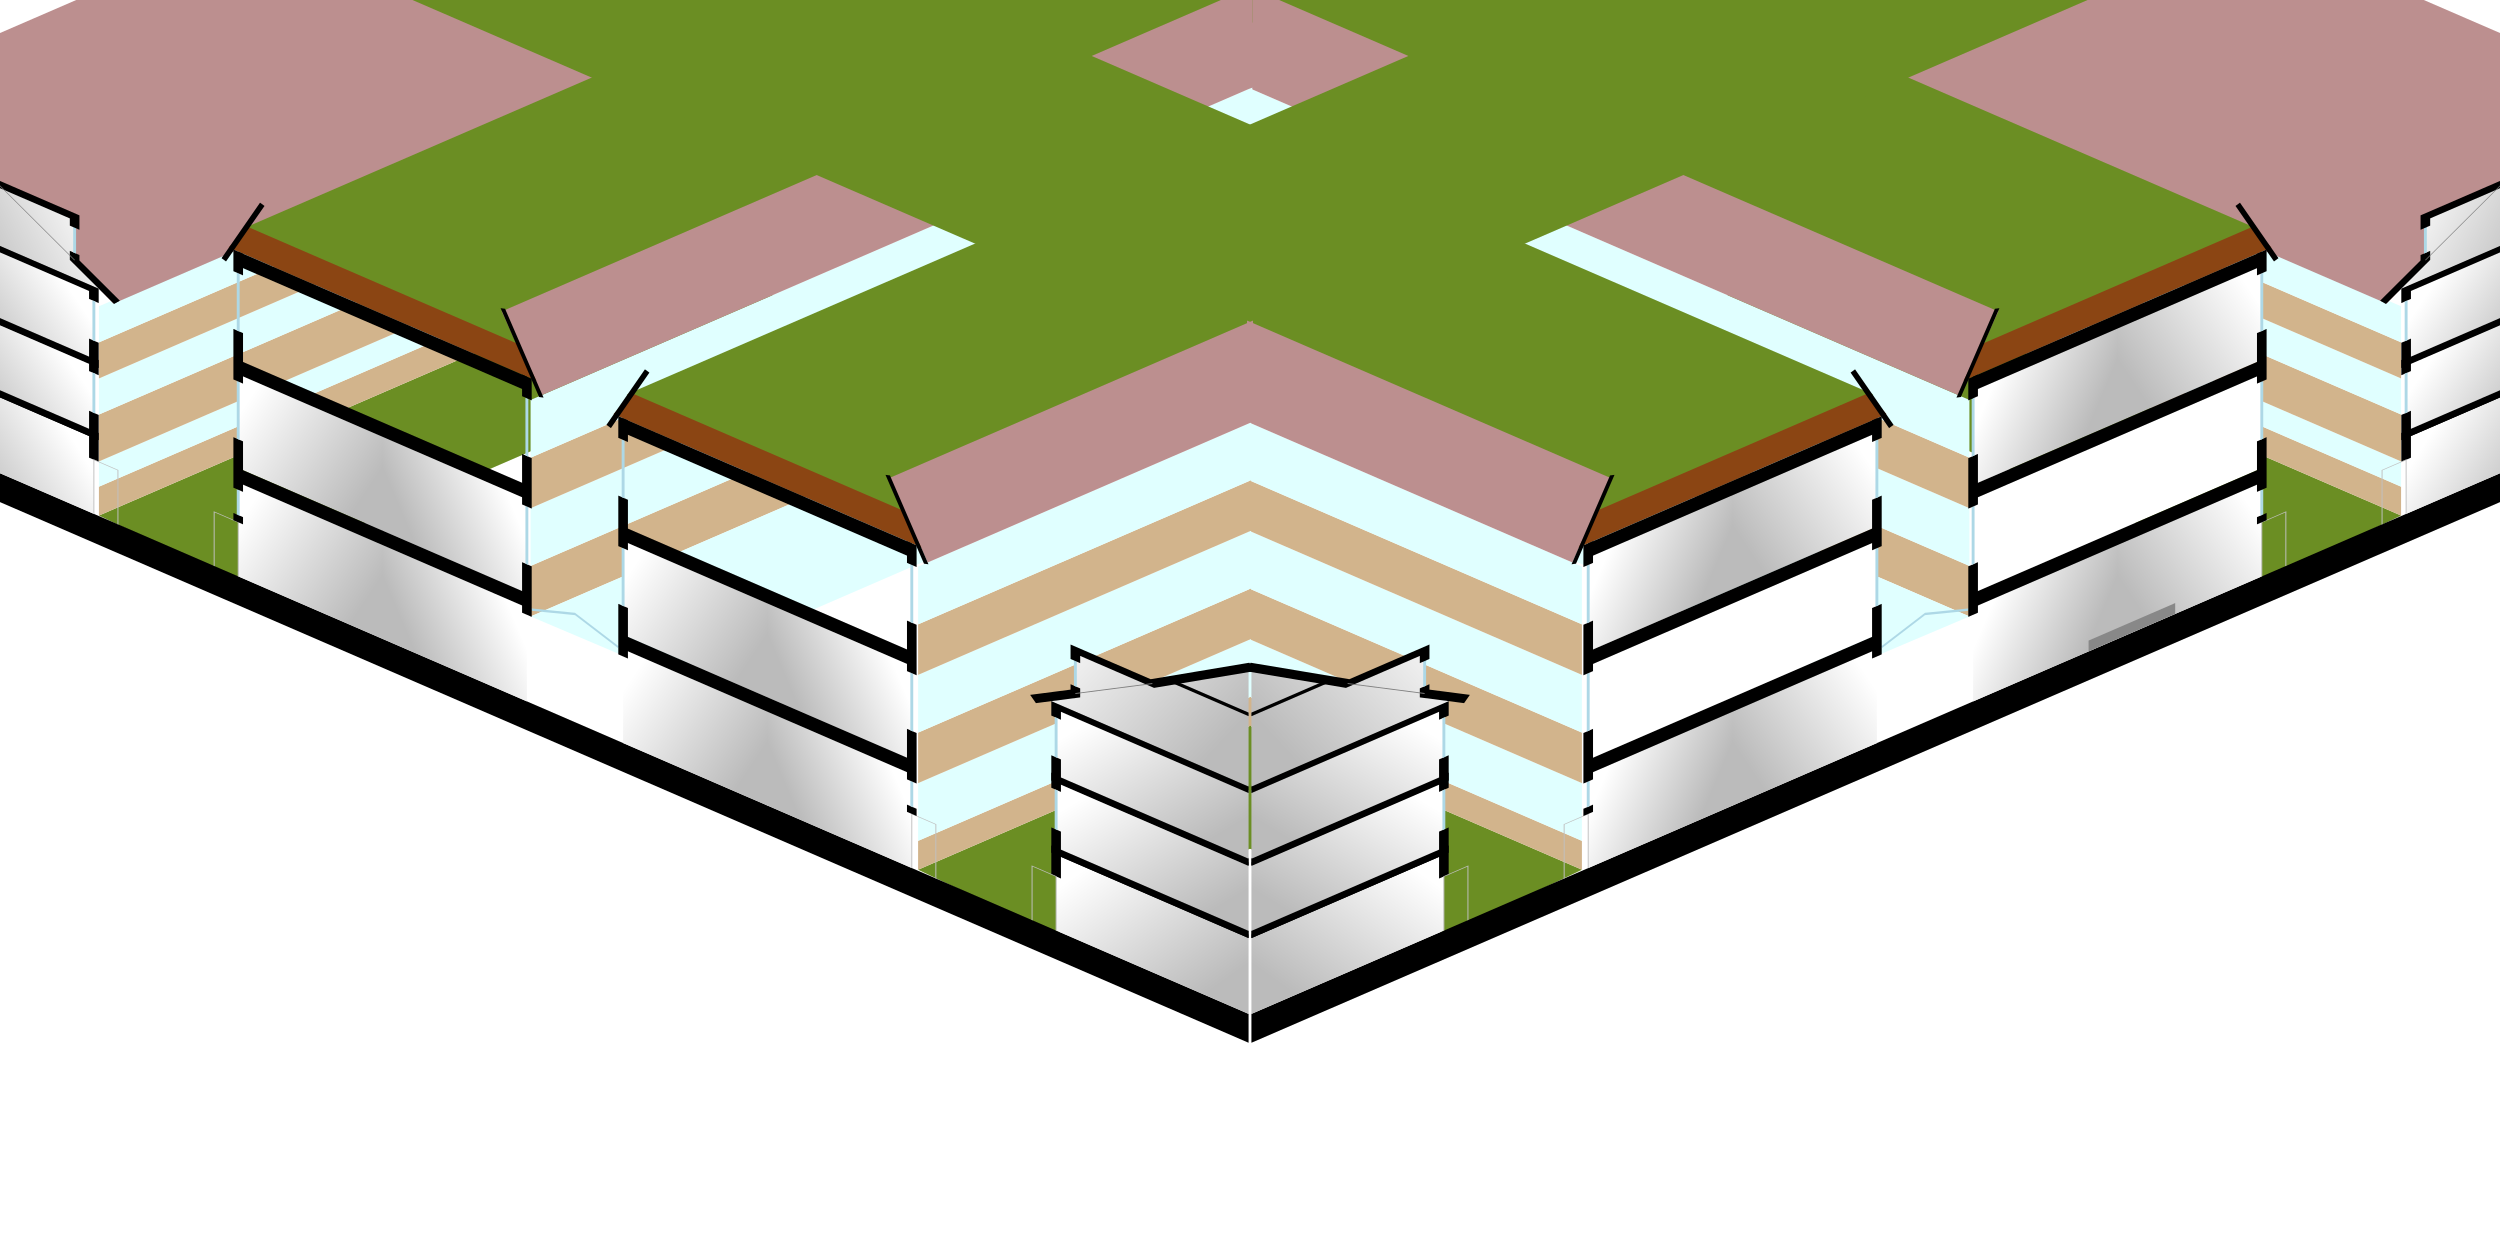 <svg
  version="1.1"
  viewBox="-180 40 360 180"
  xmlns="http://www.w3.org/2000/svg" >

<defs>
  <use id="bike_side"
       href="../items/bikes/bike_rider_icon_side.svg#1px:1ft" 
       fill="green"/>
  <use id="desk"
       href="../items/furnishings/desk.svg#1px:1ft"
       stroke="#888"/>
  <g id="desk_person">
    <use href="#desk"/>
    <use href="#person_sitting_office" transform="translate(-2.5 0.5)"/>
  </g>
  <g id="table_people">
    <use href="#person_sitting_office" transform="translate(7 0.3) scale(-1 1)"/>
    <use href="#table"/>
    <use href="#person_sitting_office" transform="translate(-3 0.3)"/>
  </g>
  <g id="motor_scooter_front" fill="green">
    <use href="../items/people/person_torso.svg#1px:1ft"/>
    <use href="../items/bike_sized/motor_scooter_front.svg#1px:1ft"/>
  </g>
  <g id="motor_scooter_back" fill="green">
    <use href="../items/bike_sized/motor_scooter_back.svg#1px:1ft"/>
    <use href="../items/people/person_torso.svg#1px:1ft"/>
  </g>
  <use id="people_at_counter"
       href="../items/people/people_at_counter.svg#1px:1ft" 
       fill="#888"/>
  <use id="person_torso"
       href="../items/people/person_torso.svg#1px:1ft" 
       fill="#888"/>
  <use id="person_walking"
       href="../items/people/person_walking.svg#1px:1ft" 
       fill="darkblue"/>
  <use id="person_reaching"
       href="../items/people/person_reaching.svg#1px:1ft" 
       fill="darkblue"/>
  <use id="person_reaching_office"
       href="../items/people/person_reaching.svg#1px:1ft" 
       fill="#888"/>
  <use id="person_sitting"
       href="../items/people/person_sitting.svg#1px:1ft" 
       fill="darkblue"/>
  <use id="person_sitting_office"
       href="../items/people/person_sitting.svg#1px:1ft" 
       fill="#888"/>
  <use id="table"
       href="../items/furnishings/table.svg#1px:1ft"
       stroke="#888"/>
  <use id="person_swingset"
       href="../items/people/person_swingset.svg#1px:1ft" 
       fill="darkblue"/>
  <use id="trashcan"
       href="../items/furnishings/trashcan.svg#1px:1ft" 
       stroke="black"/>
  <use id="tree"
       href="../items/landscape/tree.svg#1px:1ft" 
       fill="palegreen"/>
  <linearGradient id="daylight" x1="100%" y1="32%" x2="0%" y2="68%" >
    <stop offset="5%" style="stop-color:#ffffff" />
    <stop offset="90%" style="stop-color:#bbbbbb" />
  </linearGradient>
  <g id="floor">
    <polyline stroke="black" fill="none" stroke-width="2"
              points="-15 1, +15 1"/>
  </g>
  <g id="facade_lower">
    <polyline stroke="silver" fill="none" stroke-width="0.1"
              points="-15 -0, -15 -7.5, -17.5 -7.5, -17.5 -0"/>
    <polyline stroke="black" fill="none" stroke-width="1"
              points="-15 -7.5, -15 -8.5"/>
    <polyline stroke="lightblue" fill="none" stroke-width="0.3"
              points="-15 -8.5, -15 -12"/>
  </g>
  <g id="facade_upper">
    <polyline stroke="black" fill="none" stroke-width="1"
              points="-15 -12, -15 -19"/>
    <polyline stroke="lightblue" fill="none" stroke-width="0.3"
              points="-15 -19, -15 -27"/>
    <polyline stroke="black" fill="none" stroke-width="1"
              points="-15 -27, -15 -34"/>
    <polyline stroke="lightblue" fill="none" stroke-width="0.3"
              points="-15 -34, -15 -42"/>
    <polyline stroke="black" fill="none" stroke-width="1"
              points="-15 -42, -15 -45"/>
    <polyline stroke="black" fill="none" stroke-width="0.5"
              points="-16.5 -43, -12.5 -53"/>
  </g>
  <g id="longhouse_ave">
    <polyline
      id="highline-soil"
      stroke="black" fill="saddlebrown" stroke-width="0"
      points="-16 -45, +16 -45, +14 -49, -14 -49"/>
    <polyline stroke="none" fill="url(#daylight)"
              points="-0.05 -0, +15 -0, +15 -14, -0.05 -14"/>
    <polyline stroke="none" fill="url(#daylight)" transform="scale(-1 1)"
              points="-0.05 -0, +15 -0, +15 -14, -0.05 -14"/>
    <polyline stroke="none" fill="white"
              points="-0.05 -15, +15 -15, +15 -29, -0.05 -29"/>
    <polyline stroke="none" fill="white" transform="scale(-1 1)"
              points="-0.05 -15, +15 -15, +15 -29, -0.05 -29"/>
    <polyline stroke="none" fill="url(#daylight)"
              points="-0.05 -30, +15 -30, +15 -44, -0.05 -44"/>
    <polyline stroke="none" fill="url(#daylight)" transform="scale(-1 1)"
              points="-0.05 -30, +15 -30, +15 -44, -0.05 -44"/>
    <use href="#floor" transform="translate(0 -15)"/>
    <use href="#floor" transform="translate(0 -30)"/>
    <use href="#floor" transform="translate(0 -45)"/>
    <use href="#facade_lower" transform="translate(0 0)"/>
    <use href="#facade_upper" transform="translate(0 0)"/>
    <use href="#facade_upper" transform="translate(0 0) scale(-1 1)"/>
    <use href="#desk_person" transform="translate(-9.5 -30.2) scale(-1 1)"/>
    <use href="#table_people" transform="translate(5 -30.2)"/>
  </g>
  <g id="longhouse_st">
    <polyline
      id="highline-soil"
      stroke="black" fill="saddlebrown" stroke-width="0"
      points="-16 -45, +16 -45, +14 -49, -14 -49"/>
    <polyline stroke="none" fill="url(#daylight)"
              points="-0.05 -0, +15 -0, +15 -14, -0.05 -14"/>
    <polyline stroke="none" fill="url(#daylight)" transform="scale(-1 1)"
              points="-0.05 -0, +15 -0, +15 -14, -0.05 -14"/>
    <polyline stroke="none" fill="url(#daylight)"
              points="-0.05 -15, +15 -15, +15 -29, -0.05 -29"/>
    <polyline stroke="none" fill="url(#daylight)" transform="scale(-1 1)"
              points="-0.05 -15, +15 -15, +15 -29, -0.05 -29"/>
    <use href="#floor" transform="translate(0 -15)"/>
    <use href="#floor" transform="translate(0 -30)"/>
    <use href="#floor" transform="translate(0 -45)"/>
    <use href="#facade_lower" transform="translate(0 0)"/>
    <use href="#facade_upper" transform="translate(0 0)"/>
    <use href="#facade_upper" transform="translate(0 0) scale(-1 1)"/>
    <use href="#desk_person" transform="translate(-9.5 -15.2) scale(-1 1)"/>
    <use href="#table_people" transform="translate(5 -15.2)"/>
  </g>
  <g id="ground-storey">
    <polyline stroke="none" fill="url(#daylight)"
              points="0 -0, 20 -0, 20 -11, 0 -11"/>
    <polyline stroke="black" fill="none" stroke-width="1"
              points="0 -11, 20 -11, 20 -7.5"/>
    <polyline stroke="silver" fill="none" stroke-width="0.1"
              points="20 -0, 20 -7.5, 22.5 -7.5, 22.5 -0"/>
    <use href="#people_at_counter" transform="translate(5 0) scale(1 1)"/>
  </g>
  <g id="storey">
    <polyline stroke="none" fill="url(#daylight)"
              points="0 -1, 20 -1, 20 -11, 0 -11"/>
    <polyline stroke="black" fill="none" stroke-width="1"
              points="0 -1, 20 -1, 20 -4"/>
    <polyline stroke="black" fill="none" stroke-width="1"
              points="0 -11.1, 20 -11.1, 20 -9.5"/>
    <polyline stroke="lightblue" fill="none" stroke-width="0.3"
              points="20 -4, 20 -9.5"/>
    <use href="#table_people" transform="translate(8 -1.8)"/>
  </g>
  <g id="attic">
    <polyline stroke="none" fill="url(#daylight)"
              points="0 -1.5, 22 -1.5, 18 -4, 18 -10, 10 -10, 0 -17.5"/>
    <polyline stroke="black" fill="none" stroke-width="1" stroke-linecap="square"
              points="22 -1, 18 -4, 18 -4.5"/>
    <polyline stroke="lightblue" fill="none" stroke-width="0.3"
              points="18 -5, 18 -9"/>
    <polyline stroke="black" fill="none" stroke-width="1" stroke-linecap="square"
              points="18 -9, 18 -10, 10 -10, 0 -18"/>
    <polyline stroke="black" fill="none" stroke-width="0.5"
              points="10 -10, 8 -11.5, 0 -11.5"/>
    <polyline stroke="grey" fill="none" stroke-width="0.1"
              points="18 -4, 10 -10"/>
    <use href="#desk_person" transform="translate(8 -1.8) scale(-1 1)"/>
  </g>
  <g id="townhouse">
    <use href="#ground-storey" transform="translate(0 0)"/>
    <use href="#storey" transform="translate(0 -10)"/>
    <use href="#storey" transform="translate(0 -20)"/>
    <use href="#attic" transform="translate(0 -30)"/>
  </g>
  <!--
  <g id="backdrop">
    <use href="#bike_side" transform="translate(-45 -30.5)"/>
    <use href="#bike_side" transform="translate(0 -30.5)"/>
    <use href="#bike_side" transform="translate(32 -30.5)"/>
    <use href="#bike_side" transform="translate(44 -30.5)"/>
    <polyline 
      id="backdrop-railing"
      stroke="black" fill="#ddf" fill-opacity="0.7" stroke-width="0.1"
      points="-60 -30, 59 -30, 59 -34, -60 -34"/>
    <polyline 
      id="backdrop-left-floor"
      stroke="black" fill="#ddd" stroke-width="0.1"
      points="-60 -29, -35 -29, -35 -30.5, -60 -30.5"/>
    <polyline 
      id="backdrop-center-floor"
      stroke="black" fill="#ddd" stroke-width="0.1"
      points="-5 -29, 5 -29, 5 -30.5, -5 -30.5"/>
    <polyline 
      id="backdrop-right-floor"
      stroke="black" fill="#ddd" stroke-width="0.1"
      points="35 -29, 59 -29, 59 -30.5, 35 -30.5"/>
    <use href="#tree" transform="translate(-63 -49)"/>
    <polyline 
      id="backdrop-left-top"
      stroke="black" fill="#ddd" stroke-width="0.1"
      points="-60 -44, -35 -44, -35 -53, -60 -53"/>
    <use href="#tree" transform="translate(40 -49)"/>
    <polyline 
      id="backdrop-center-top"
      stroke="black" fill="#ddd" stroke-width="0.1"
      points="-5 -44, 5 -44, 5 -53, -5 -53"/>
    <use href="#person_reaching" transform="translate(45 -49)"/>
    <polyline 
      id="backdrop-right-top"
      stroke="black" fill="#ddd" stroke-width="0.1"
      points="60 -53, 35 -53, 35 -44, 60 -44"/>
  </g>
  -->
</defs>

<g id="far_wall" transform="scale(1.2,1.2) translate(57.3,60.2) skewX(30) rotate(30)">
  <polyline id="wall" fill="olivedrab"
            points="0 -0, 0 +17, +56 +17, +70 -0"/>
  <polyline id="wall" fill="tan"
            points="0 -4, 0 -0, +70 -0, +70 -4"/>
  <polyline id="window" fill="lightcyan"
            points="0 -7.5, 0 -4, +70 -4, +70 -7.5"/>
  <polyline id="wall" fill="tan"
            points="0 -14, 0 -7.5, +70 -7.5, +70 -14"/>
  <polyline id="window" fill="lightcyan"
            points="0 -19, 0 -14, +70 -14, +70 -19"/>
  <polyline id="wall" fill="tan"
            points="0 -24, 0 -19, +70 -19, +70 -24"/>
  <polyline id="window" fill="lightcyan"
            points="0 -29, 0 -24, +70 -24, +70 -29"/>
  <polyline id="roof" fill="rosybrown"
            points="0 -72.8, 0 -28.5, +68.5 -28.5, +91 -72.8"/>
</g>
<use href="#far_wall" transform="scale(-1,1)"/>

<g id="middle_wall" transform="scale(1.2,1.2) translate(5.5,82.7) skewX(30) rotate(30)">
  <polyline id="wall" fill="tan"
            points="-5 -19, -5 -12, +70 -12, +70 -19"/>
  <polyline id="window" fill="lightcyan"
            points="-5 -27, -5 -19, +70 -19, +70 -27"/>
  <polyline id="wall" fill="tan"
            points="-5 -34, -5 -27, +70 -27, +70 -34"/>
  <polyline id="window" fill="lightcyan"
            points="-5 -42, -5 -34, +70 -34, +70 -42"/>
  <polyline id="wall" fill="lightcyan"
            points="-5 -12, -5 +4, +56 +4, +70 -12"/>
  <polyline id="wall" fill="olivedrab"
            points="-5 -83, -5 -51, +72 -51, +100 -83"/>
  <polyline id="roof" fill="rosybrown"
            points="-5 -56, -5 -42, +69 -42, +73 -56"/>
</g>
<use href="#middle_wall" transform="scale(-1,1)"/>

<g id="ground" transform="scale(1.2,1.2) translate(5.5,82.7) skewX(30) rotate(30)">
  <polyline id="wall" fill="olivedrab"
            points="-100 -37, -100 -4, +32 -4, +60 -37"/>
</g>
<use href="#ground" transform="scale(-1,1)"/>

<g id="near_wall" transform="scale(1.2,1.2) translate(-41,102.7) skewX(30) rotate(30)">
  <polyline id="wall" fill="olivedrab"
            points="35.4 -0, 35.4 +17, +56 +17, +70 -0"/>
  <polyline id="wall" fill="tan"
            points="35.4 -4, 35.4 -0, +70 -0, +70 -4"/>
  <polyline id="window" fill="lightcyan"
            points="35.4 -12, 35.4 -4, +70 -4, +70 -12"/>
  <polyline id="wall" fill="tan"
            points="35.4 -19, 35.4 -12, +70 -12, +70 -19"/>
  <polyline id="window" fill="lightcyan"
            points="35.4 -27, 35.4 -19, +70 -19, +70 -27"/>
  <polyline id="wall" fill="tan"
            points="35.4 -34, 35.4 -27, +70 -27, +70 -34"/>
  <polyline id="window" fill="lightcyan"
            points="35.4 -42, 35.4 -34, +70 -34, +70 -42"/>
  <polyline id="roof" fill="rosybrown"
            points="35.2 -56, 35.2 -42, +69 -42, +73 -56"/>
</g>
<use href="#near_wall" transform="scale(-1,1)"/>

<g id="left_section" transform="scale(1.2,1.2) translate(-81,120) skewX(30) rotate(30)">
  <polyline id="pavement" fill="black"
            points="-70 4, -70 -0, +70 -0, +70 4"/>
  <use href="#townhouse" transform="translate(-70 0)"/>
  <use href="#townhouse" transform="translate(+70 0) scale(-1 1)"/>

  <polyline stroke="lightblue" fill="none" stroke-width="0.3"
            points="-4.5 -13, 0 -15, +4.5 -13"/>
  <use href="#longhouse_st" transform="translate(-20 0)"/>
  <use href="#longhouse_st" transform="translate(+20 0) scale(-1 1)"/>

  <use href="#table_people" transform="translate(-27 -0.1)"/>
  <use href="#table_people" transform="translate(-15 -0.1)"/>
  <use href="#table_people" transform="translate(-3 -0.1)"/>
  <use href="#table_people" transform="translate(+9 -0.1)"/>
  <use href="#table_people" transform="translate(+21 -0.1)"/>

  <use href="#motor_scooter_front" transform="translate(-32 -30)"/>
  <use href="#motor_scooter_front" transform="translate(-26 -30)"/>
  <use href="#motor_scooter_front" transform="translate(-20 -30)"/>
  <use href="#motor_scooter_front" transform="translate(-14 -30)"/>

  <use href="#motor_scooter_back" transform="translate(8 -30)"/>
  <use href="#motor_scooter_back" transform="translate(14 -30)"/>
  <use href="#motor_scooter_back" transform="translate(20 -30)"/>
  <use href="#motor_scooter_back" transform="translate(26 -30)"/>

  <use href="#tree" transform="translate(-30 -49)"/>
  <use href="#trashcan" transform="translate(-25 -49)"/>
  <use href="#person_reaching" transform="translate(-28 -49)"/>

  <use href="#tree" transform="translate(4 -49)"/>
  <use href="#person_sitting" transform="translate(29 -49)"/>

  <use href="#person_walking" transform="translate(-49 0)"/>
  <use href="#person_walking" transform="translate(+36 0)"/>
</g>

<g id="right_section" transform="scale(1.2,1.2) translate(+81,120) skewX(-30) rotate(-30)">
  <polyline id="pavement" fill="black"
            points="-70 4, -70 -0, +70 -0, +70 4"/>
  <use href="#townhouse" transform="translate(-70 0)"/>
  <use href="#townhouse" transform="translate(+70 0) scale(-1 1)"/>

  <polyline stroke="lightblue" fill="none" stroke-width="0.3"
            points="-4.5 -13, 0 -15, +4.5 -13"/>
  <use href="#longhouse_ave" transform="translate(-20 0)"/>
  <use href="#longhouse_ave" transform="translate(+20 0) scale(-1 1)"/>

  <use href="#motor_scooter_front" transform="translate(-32 -15)"/>
  <use href="#motor_scooter_front" transform="translate(-26 -15)"/>
  <use href="#motor_scooter_front" transform="translate(-20 -15)"/>
  <use href="#motor_scooter_front" transform="translate(-14 -15)"/>

  <use href="#person_sitting_office" transform="translate(-25 -0)"/>
  <use href="#person_sitting_office" transform="translate(-20 -0)"/>
  <use href="#person_sitting_office" transform="translate(-15 -0)"/>
  <use href="#person_sitting_office" transform="translate(-10 -0)"/>
  <use href="#person_sitting_office" transform="translate(-5 -0)"/>
  <use href="#person_sitting_office" transform="translate(0 -0)"/>
  <use href="#person_sitting_office" transform="translate(5 -0)"/>
  <use href="#person_sitting_office" transform="translate(10 -0)"/>
  <use href="#person_reaching_office" transform="translate(17 -1.5)"/>
  <polyline fill="#888" points="17 -0, 17 -1.5, 26 -1.5, 26 -0"/>

  <use href="#tree" transform="translate(-39 -49)"/>
  <use href="#trashcan" transform="translate(-23 -49)"/>
  <use href="#tree" transform="translate(-27 -49)"/>
  <use href="#person_reaching" transform="translate(-33.5 -49)"/>
  <use href="#person_walking" transform="translate(-9.5 -49)"/>

  <use href="#motor_scooter_back" transform="translate(8 -15)"/>
  <use href="#motor_scooter_back" transform="translate(14 -15)"/>
  <use href="#motor_scooter_back" transform="translate(20 -15)"/>
  <use href="#motor_scooter_back" transform="translate(26 -15)"/>

  <use href="#person_sitting" transform="translate(8.5 -49)"/>
  <use href="#tree" transform="translate(12 -49)"/>
  <use href="#person_swingset" transform="translate(23 -49) scale(-1 1)"/>

  <use href="#person_walking" transform="translate(-49 0)"/>
  <use href="#person_walking" transform="translate(+36 0)"/>
</g>

</svg>
